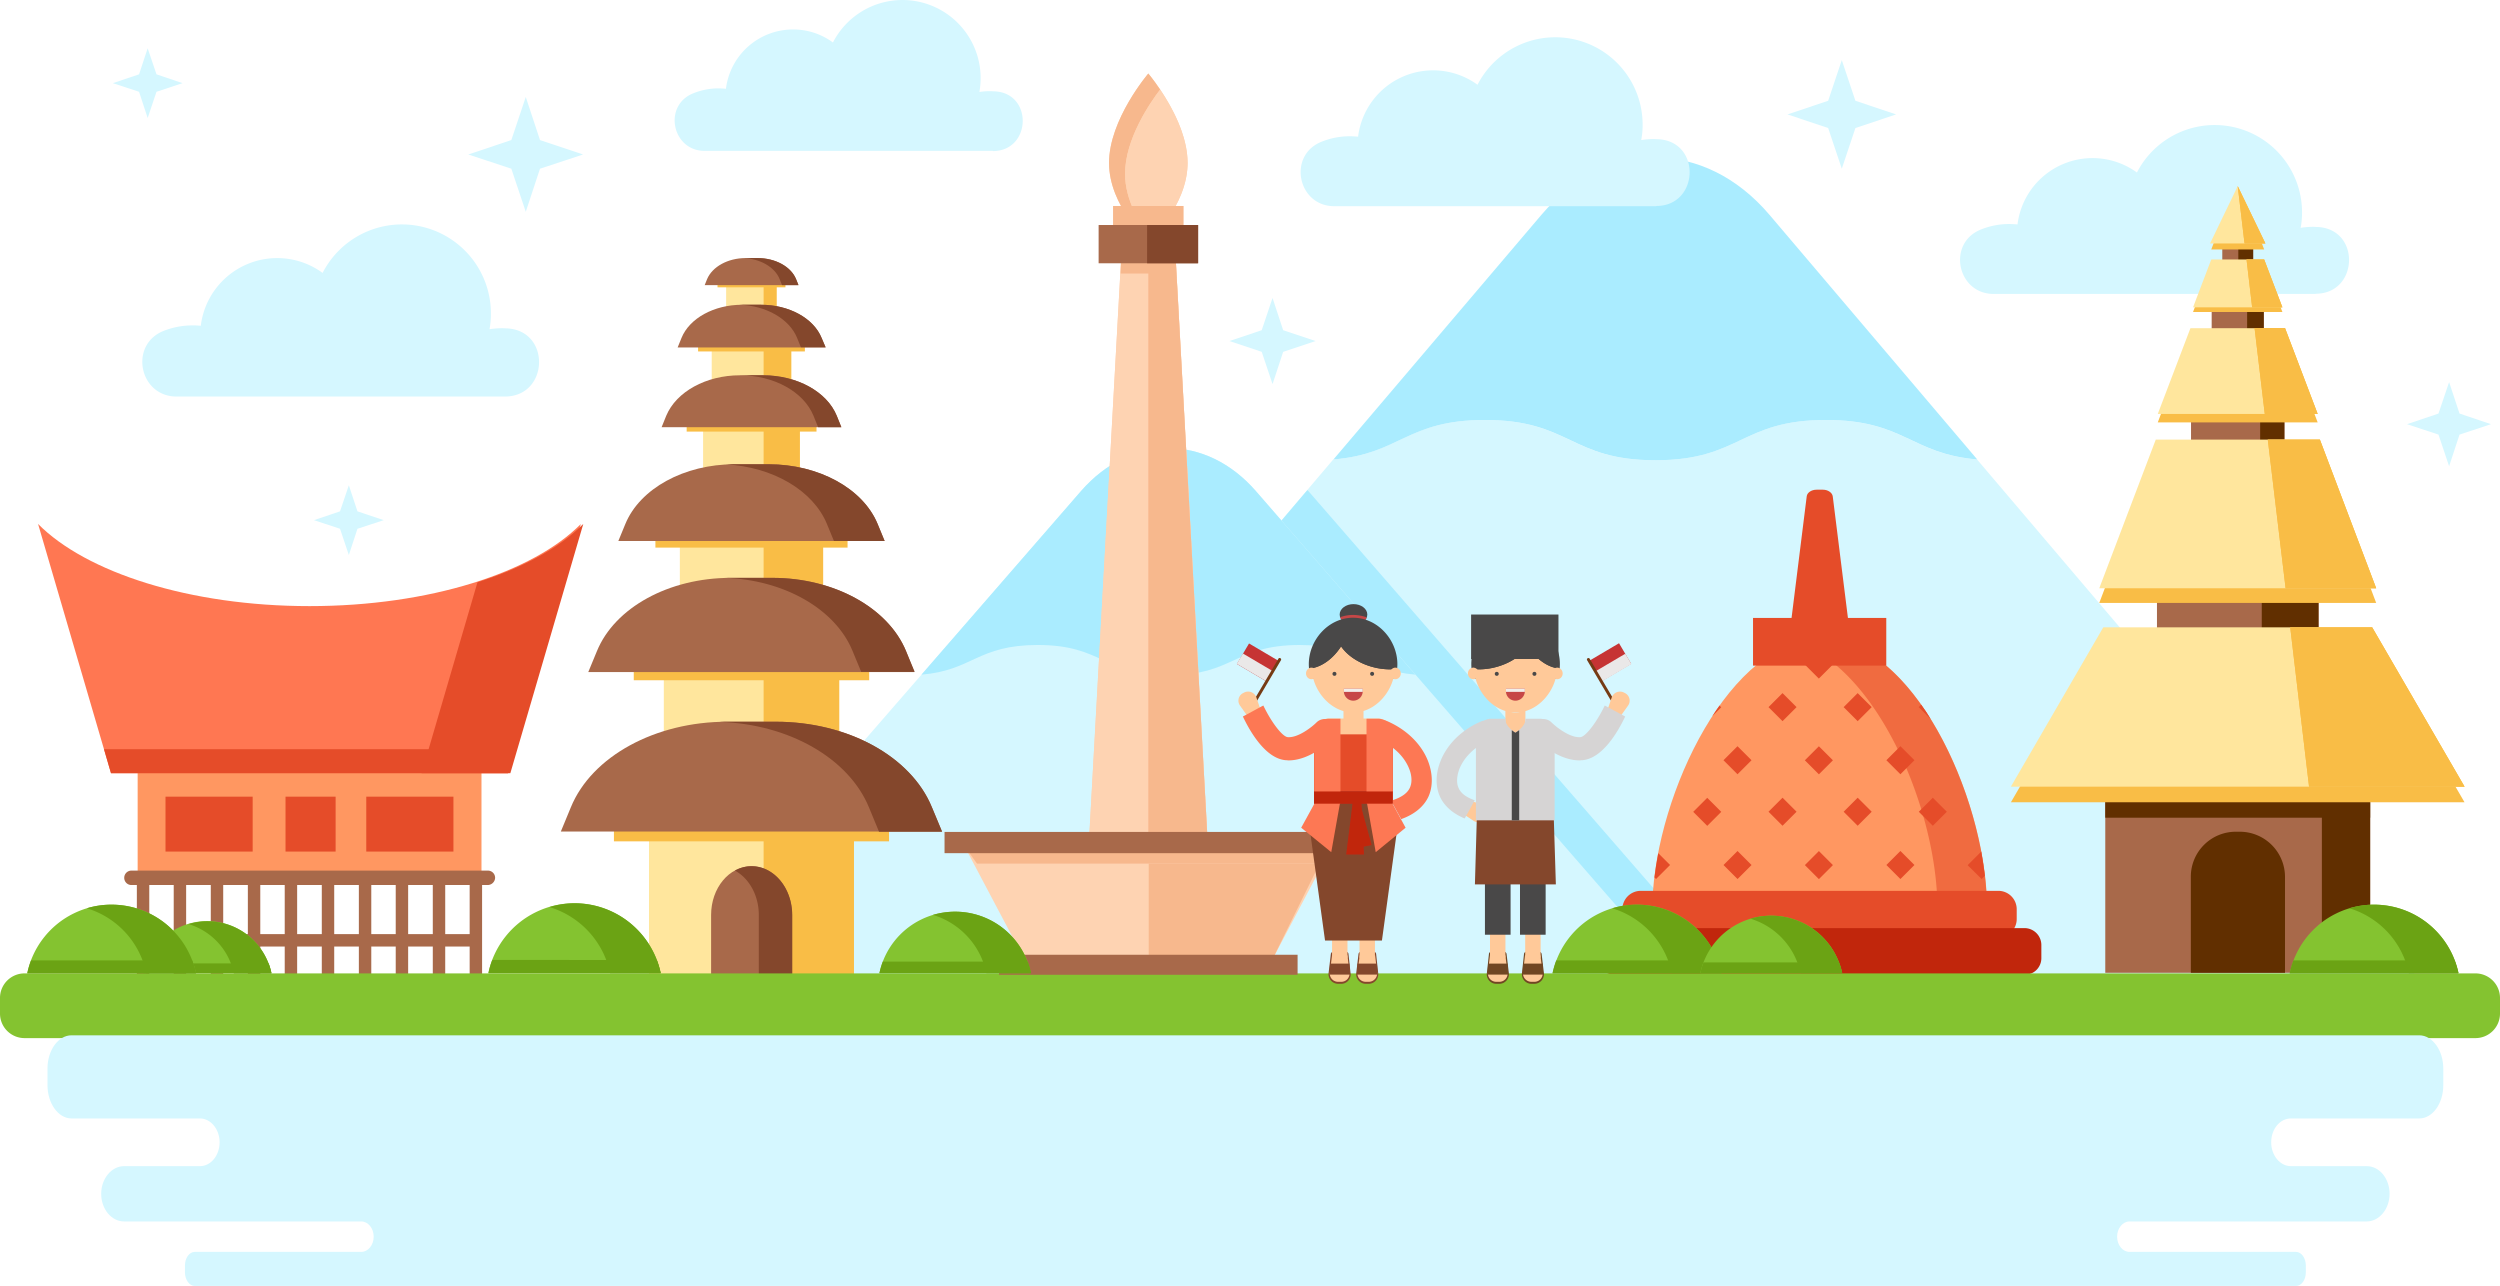 <svg xmlns="http://www.w3.org/2000/svg" width="1297.317" height="667.322" viewBox="0 0 1297.317 667.322"><defs><style>.a{fill:#d5f7ff;}.b{fill:#aaecff;}.c{fill:#ff9761;}.d,.h{fill:#e54c29;}.e{fill:#ff7752;}.f{fill:#a8694a;}.g{fill:#601212;}.h{opacity:0.58;}.i{fill:#c1260c;}.j{fill:#ffe69d;}.k{fill:#f9bd46;}.l{fill:#84472c;}.m{fill:#84c330;}.n,.p{fill:#fed3b2;}.o{fill:#f7b88d;}.p{opacity:0.5;}.q{fill:#6ba314;}.r{fill:#612f00;}.s{fill:#c63434;}.t{fill:#eae8e8;}.u{fill:#753b14;}.v{fill:#ffc999;}.w{fill:#494848;}.x{fill:#c64747;}.y{fill:#f2eeeb;}.z{fill:#a83226;}.aa{fill:#fd7854;}.ab{fill:#704623;}.ac{fill:#d6d4d4;}</style></defs><g transform="translate(376.8 1455.204)"><g transform="translate(-376.8 -1455.204)"><g transform="translate(0 0)"><g transform="translate(0 0)"><path class="a" d="M1238.958,419.048c22.251,0,23.5-33.273,1.248-34.624-.832,0-1.767-.1-2.6-.1a43.718,43.718,0,0,0-6.446.52,40.982,40.982,0,0,0,.728-8.006,45.338,45.338,0,0,0-85.677-20.691,39.218,39.218,0,0,0-61.97,26.93c-1.456-.1-2.911-.208-4.367-.208a38.937,38.937,0,0,0-14.765,2.911c-17.572,7.174-12.165,33.376,6.758,33.376h167.091Z" transform="translate(-37.299 -266.619)"/><g transform="translate(462.904 81.752)"><path class="a" d="M1313.494,768.691,1084.434,499.183c-34.52-2.911-37.848-20.483-78.5-20.483-44.19,0-44.19,20.9-88.484,20.9-44.19,0-44.19-20.9-88.484-20.9-40.655,0-43.982,17.676-78.607,20.483L521.4,768.691Z" transform="translate(-521.4 -342.517)"/><path class="b" d="M908.791,504.808c-44.19,0-44.19-20.9-88.484-20.9-40.655,0-43.982,17.676-78.606,20.483L849.628,377.436c33.688-39.615,84.637-39.615,118.325,0l107.824,126.955c-34.52-2.911-37.848-20.483-78.5-20.483C952.981,483.909,952.981,504.808,908.791,504.808Z" transform="translate(-512.639 -347.725)"/></g><g transform="translate(19.756 271.899)"><rect class="c" width="178.424" height="81.102" transform="translate(51.676 102.937)"/><g transform="translate(66.129 141.512)"><rect class="d" width="45.23" height="28.49"/><rect class="d" width="45.23" height="28.49" transform="translate(104.185)"/><rect class="d" width="25.994" height="28.49" transform="translate(62.282)"/></g><path class="e" d="M236.088,573.23c-62.282,0-115.934-17.468-140.888-42.63l37.848,129.347H339.025L376.873,530.6C352.022,555.762,298.37,573.23,236.088,573.23Z" transform="translate(-95.2 -530.6)"/><path class="d" d="M128.1,643l3.639,12.477H337.821L341.46,643Z" transform="translate(-93.892 -526.13)"/><g transform="translate(199.011)"><path class="d" d="M315.609,560.857,286.6,659.947h46.062L370.509,530.6C358.344,542.869,339.212,553.371,315.609,560.857Z" transform="translate(-286.6 -530.6)"/></g><path class="f" d="M326.814,711.086H141.943a3.728,3.728,0,0,1-3.743-3.743h0a3.728,3.728,0,0,1,3.743-3.743H326.918a3.728,3.728,0,0,1,3.743,3.743h0A3.888,3.888,0,0,1,326.814,711.086Z" transform="translate(-93.49 -523.72)"/><g transform="translate(51.26 180.815)"><rect class="f" width="6.447" height="53.132"/><g transform="translate(19.132)"><rect class="f" width="6.447" height="53.132"/></g><g transform="translate(38.367)"><rect class="f" width="6.447" height="53.132"/></g><g transform="translate(57.603)"><rect class="f" width="6.447" height="53.132"/></g><g transform="translate(76.735)"><rect class="f" width="6.447" height="53.132"/></g><g transform="translate(95.97)"><rect class="f" width="6.447" height="53.132"/></g><g transform="translate(115.206)"><rect class="f" width="6.447" height="53.132"/></g><g transform="translate(134.338)"><rect class="f" width="6.447" height="53.132"/></g><g transform="translate(153.574)"><rect class="f" width="6.447" height="53.132"/></g><g transform="translate(172.705)"><rect class="f" width="6.447" height="53.132"/></g></g><g transform="translate(54.692 212.84)"><rect class="f" width="172.809" height="6.447"/></g></g><path class="b" d="M736.944,513.7,521.4,767.3H957.374L737.464,514.22C737.256,514.116,737.152,513.908,736.944,513.7Z" transform="translate(-58.496 -259.373)"/><path class="g" d="M660.9,707.6c.1,1.144.208,2.391.312,3.535C661.108,709.887,661,708.744,660.9,707.6Z" transform="translate(-52.948 -251.662)"/><path class="g" d="M660.1,700.1c.1.832.208,1.768.312,2.6C660.308,701.764,660.2,700.932,660.1,700.1Z" transform="translate(-52.98 -251.961)"/><path class="g" d="M660.4,702.6c.208,1.768.416,3.431.52,5.2C660.816,706.031,660.608,704.368,660.4,702.6Z" transform="translate(-52.968 -251.861)"/><path class="g" d="M661.2,711c.208,2.287.312,4.575.416,6.863C661.512,715.575,661.408,713.287,661.2,711Z" transform="translate(-52.936 -251.527)"/><path class="g" d="M661.212,711.135c-.1-1.144-.208-2.391-.312-3.535C661,708.744,661.108,709.887,661.212,711.135Z" transform="translate(-52.948 -251.662)"/><path class="g" d="M660.412,702.7c-.1-.832-.208-1.768-.312-2.6C660.2,700.932,660.308,701.764,660.412,702.7Z" transform="translate(-52.98 -251.961)"/><path class="g" d="M661.612,717.835c-.1-1.976-.208-4.055-.312-6.135h0C661.4,713.78,661.508,715.755,661.612,717.835Z" transform="translate(-52.933 -251.499)"/><path class="g" d="M660.92,707.8c-.208-1.664-.312-3.431-.52-5.2C660.608,704.368,660.816,706.031,660.92,707.8Z" transform="translate(-52.968 -251.861)"/><path class="g" d="M661.3,711.728h0a1.77,1.77,0,0,0-.1-.728A2.031,2.031,0,0,0,661.3,711.728Z" transform="translate(-52.936 -251.527)"/><path class="a" d="M934.9,768.132,714.882,515.053c-25.89-29.737-64.881-29.737-90.772,0L404.2,768.132Z" transform="translate(-63.157 -260.206)"/><path class="b" d="M664.3,610.608c-33.9,0-33.9-15.7-67.9-15.7-31.193,0-33.792,13.205-60.306,15.389l82.765-95.243c25.89-29.737,64.882-29.737,90.772,0L792.4,610.3c-26.514-2.184-29.01-15.389-60.2-15.389C698.3,595.011,698.3,610.608,664.3,610.608Z" transform="translate(-57.911 -260.206)"/><g transform="translate(829.11 254.119)"><path class="d" d="M991.862,517.035c-.208-1.976-2.5-3.535-5.095-3.535H983.44c-2.7,0-4.887,1.56-5.095,3.431L966.7,610.3h36.808Z" transform="translate(-869.898 -513.5)"/><path class="c" d="M988.76,587.8c-47-.312-85.781,79.542-87.86,136.209l173.641,1.352C1073.293,668.59,1035.654,588.112,988.76,587.8Z" transform="translate(-872.514 -510.545)"/><path class="h" d="M1045.9,725.153l25.682.208c-1.144-56.771-38.783-137.249-85.781-137.561a44.2,44.2,0,0,0-13.205,1.976C1013.567,602.565,1044.76,673.581,1045.9,725.153Z" transform="translate(-869.663 -510.545)"/><path class="d" d="M1080.96,737.823H895.466a9.541,9.541,0,0,1-9.566-9.566v-4.991a9.541,9.541,0,0,1,9.566-9.566H1080.96a9.541,9.541,0,0,1,9.566,9.566v4.991A9.475,9.475,0,0,1,1080.96,737.823Z" transform="translate(-873.111 -505.539)"/><path class="i" d="M1095.174,756.527H882.334a8.787,8.787,0,0,1-8.734-8.734v-6.758a8.787,8.787,0,0,1,8.734-8.734H1095.07a8.787,8.787,0,0,1,8.734,8.734v6.758A8.632,8.632,0,0,1,1095.174,756.527Z" transform="translate(-873.6 -504.799)"/><g transform="translate(29.425 83.453)"><g transform="translate(20.116 76.376)"><rect class="d" width="10.294" height="10.294" transform="translate(0 7.344) rotate(-45)"/><rect class="d" width="10.294" height="10.294" transform="translate(39.068 7.279) rotate(-45)"/><rect class="d" width="10.294" height="10.294" transform="translate(78.062 7.287) rotate(-45)"/><rect class="d" width="10.294" height="10.294" transform="translate(117.057 7.295) rotate(-45)"/></g><g transform="translate(29.945 22.1)"><rect class="d" width="10.294" height="10.294" transform="translate(29.239 7.279) rotate(-45)"/><rect class="d" width="10.294" height="10.294" transform="translate(68.233 7.287) rotate(-45)"/><path class="d" d="M934.547,621.2c-1.352,1.872-2.6,3.743-3.847,5.615l4.679-4.679Z" transform="translate(-930.7 -614.77)"/><path class="d" d="M1040.039,628.286q-2.34-3.9-4.991-7.486l-1.248,1.248Z" transform="translate(-926.6 -614.786)"/></g><g transform="translate(0 104.022)"><rect class="d" width="10.294" height="10.294" transform="translate(35.831 7.292) rotate(-45)"/><rect class="d" width="10.294" height="10.294" transform="translate(78.058 7.322) rotate(-45)"/><rect class="d" width="10.294" height="10.294" transform="translate(120.358 7.279) rotate(-45)"/><path class="d" d="M910.01,701.035l-6.135-6.135c-.832,4.263-1.456,8.422-1.976,12.581l.832.832Z" transform="translate(-901.9 -693.762)"/><path class="d" d="M1065.478,708.345l1.664-1.664c-.52-4.159-1.144-8.318-1.872-12.581l-7.071,7.07Z" transform="translate(-895.685 -693.793)"/></g><g transform="translate(35.822 49.647)"><rect class="d" width="10.294" height="10.294" transform="translate(0 7.292) rotate(-45)"/><rect class="d" width="10.294" height="10.294" transform="translate(42.227 7.322) rotate(-45)"/><rect class="d" width="10.294" height="10.294" transform="translate(84.527 7.279) rotate(-45)"/></g><rect class="d" width="10.294" height="10.294" transform="translate(78.025 7.279) rotate(-45)"/></g><rect class="d" width="69.144" height="24.746" transform="translate(80.582 66.545)"/></g><g transform="translate(291.031 133.922)"><rect class="j" width="106.368" height="94.619" transform="translate(45.75 277.306)"/><rect class="j" width="91.084" height="80.998" transform="translate(53.444 197.452)"/><rect class="j" width="74.343" height="66.129" transform="translate(61.762 132.57)"/><rect class="j" width="50.221" height="44.606" transform="translate(73.823 78.19)"/><rect class="j" width="41.279" height="36.704" transform="translate(78.294 38.575)"/><rect class="j" width="26.202" height="23.291" transform="translate(85.781 9.046)"/><rect class="k" width="6.758" height="23.291" transform="translate(105.224 9.046)"/><rect class="k" width="14.349" height="36.704" transform="translate(105.224 38.575)"/><rect class="k" width="18.82" height="44.606" transform="translate(105.224 78.19)"/><rect class="k" width="30.881" height="66.129" transform="translate(105.224 132.57)"/><rect class="k" width="39.199" height="80.998" transform="translate(105.224 197.452)"/><rect class="k" width="46.893" height="94.619" transform="translate(105.224 277.306)"/><rect class="k" width="35.248" height="8.526" transform="translate(81.31 6.655)"/><path class="f" d="M475.313,408.818c-2.7-6.55-10.813-10.918-19.963-10.918h-6.239c-9.15,0-17.26,4.471-19.964,10.918l-1.248,3.119h48.661Z" transform="translate(-353.245 -397.9)"/><rect class="k" width="55.42" height="13.517" transform="translate(71.224 34.936)"/><path class="f" d="M489.055,438.46c-4.159-10.294-16.948-17.26-31.4-17.26h-9.878c-14.453,0-27.242,6.966-31.4,17.26l-1.976,4.887h76.839Z" transform="translate(-353.782 -396.973)"/><rect class="k" width="67.377" height="16.324" transform="translate(65.297 73.719)"/><path class="f" d="M497.276,477.4c-5.095-12.477-20.587-21-38.263-21H447.055c-17.572,0-33.065,8.526-38.263,21L406.4,483.33h93.267Z" transform="translate(-354.1 -395.574)"/><rect class="k" width="99.714" height="24.227" transform="translate(49.077 126.02)"/><path class="f" d="M519.346,531.785c-7.59-18.4-30.569-30.985-56.563-30.985H445c-25.994,0-48.973,12.581-56.563,30.985l-3.639,8.838H522.985Z" transform="translate(-354.959 -393.808)"/><rect class="k" width="122.173" height="29.737" transform="translate(37.847 189.342)"/><path class="f" d="M534.707,595.555c-9.254-22.563-37.432-38.055-69.352-38.055H443.623c-31.921,0-60.1,15.389-69.352,38.055L369.8,606.369H538.97Z" transform="translate(-355.555 -391.553)"/><rect class="k" width="142.76" height="34.728" transform="translate(27.554 267.948)"/><path class="f" d="M548.665,673.7c-10.814-26.41-43.67-44.4-81-44.4H442.3c-37.224,0-70.184,17.988-81,44.4l-5.2,12.581H553.864Z" transform="translate(-356.1 -388.698)"/><path class="l" d="M474.546,408.818c-2.7-6.55-10.814-10.918-19.963-10.918H447.2c8.734.312,16.324,4.679,18.82,10.918l1.248,3.119h8.526Z" transform="translate(-352.477 -397.9)"/><path class="l" d="M487.935,438.46c-4.159-10.294-16.948-17.26-31.4-17.26H445.2c13.829.416,25.89,7.278,29.945,17.156l1.976,4.887H489.91Z" transform="translate(-352.557 -396.973)"/><path class="l" d="M495.721,477.4c-5.095-12.477-20.587-21-38.263-21H445.5c17.572,0,33.065,8.526,38.159,21l2.391,5.927h12.061Z" transform="translate(-352.545 -395.574)"/><path class="l" d="M517.206,531.785c-7.59-18.4-30.569-30.985-56.563-30.985h-17.78c-1.456,0-2.911,0-4.263.1,24.227,1.248,45.126,13.517,52.3,30.881l3.639,8.838h26.306Z" transform="translate(-352.819 -393.808)"/><path class="l" d="M532,595.555c-9.254-22.563-37.432-38.055-69.352-38.055H437.9c30.673.936,57.4,16.116,66.337,37.952l4.471,10.813H536.47Z" transform="translate(-352.847 -391.553)"/><path class="l" d="M545.507,673.7c-10.814-26.41-43.67-44.4-81-44.4h-25.37c-1.248,0-2.391,0-3.639.1,35.768,1.144,66.857,18.82,77.359,44.4l5.2,12.581H550.81Z" transform="translate(-352.943 -388.698)"/><path class="f" d="M452.1,701.4c-11.645,0-21,11.333-21,25.266v31.193h42.007V726.667C473.107,712.629,463.645,701.4,452.1,701.4Z" transform="translate(-353.118 -385.831)"/><path class="l" d="M451.63,701.4a17.536,17.536,0,0,0-8.63,2.287c7.278,3.951,12.373,12.789,12.373,22.979v31.193h17.364V726.667C472.633,712.629,463.172,701.4,451.63,701.4Z" transform="translate(-352.644 -385.831)"/></g><path class="m" d="M1360.728,754.9H88.885A12.736,12.736,0,0,0,76.2,767.585V775.8a12.736,12.736,0,0,0,12.685,12.685H1360.832a12.736,12.736,0,0,0,12.685-12.685v-8.214A12.758,12.758,0,0,0,1360.728,754.9Z" transform="translate(-76.2 -249.781)"/><g transform="translate(490.146 38.159)"><g transform="translate(85.365)"><path class="n" d="M670.459,352.174c0,22.563-20.379,40.759-20.379,40.759s-20.379-18.3-20.379-40.759S650.079,305.8,650.079,305.8,670.459,329.611,670.459,352.174Z" transform="translate(-629.7 -305.8)"/><path class="o" d="M656.214,314.118c-3.431-5.095-6.135-8.318-6.135-8.318S629.7,329.611,629.7,352.174s20.379,40.759,20.379,40.759.624-.52,1.664-1.56c-5.927-7.382-13.725-19.652-13.725-33.584C638.018,339.8,651.015,320.877,656.214,314.118Z" transform="translate(-629.7 -305.8)"/><path class="n" d="M670.141,351.855c0-14.349-8.214-29.113-14.245-38.055-5.2,6.758-18.2,25.682-18.2,43.67,0,13.933,7.8,26.2,13.725,33.584C656.208,386.168,670.141,370.467,670.141,351.855Z" transform="translate(-629.382 -305.482)"/></g><g transform="translate(74.447 92.955)"><path class="n" d="M636.564,395.2h27.969l17.26,314.737H619.2Z" transform="translate(-619.2 -395.2)"/><path class="p" d="M650.34,395.2h13L680.6,709.937H649.3V395.2Z" transform="translate(-618.003 -395.2)"/></g><g transform="translate(74.447 92.955)"><path class="n" d="M636.564,395.2h27.969l17.26,314.737H619.2Z" transform="translate(-619.2 -395.2)"/><path class="o" d="M650.34,395.2h13L680.6,709.937H649.3V395.2Z" transform="translate(-618.003 -395.2)"/></g><path class="n" d="M675.547,690.3h0l-6.447,8.838h0Z" transform="translate(-542.769 -290.51)"/><g transform="translate(10.398 401.038)"><path class="n" d="M639.014,691.5H557.6L589,750.871H717l31.3-59.371Z" transform="translate(-557.6 -691.5)"/><path class="o" d="M639.014,691.5H557.6l6.447,8.942h177.8l6.446-8.942Z" transform="translate(-557.6 -691.5)"/><path class="o" d="M649.5,700.1v50.429h63.842l24.85-50.429Z" transform="translate(-553.945 -691.158)"/></g><rect class="f" width="211.593" height="11.022" transform="translate(0 393.552)"/><rect class="f" width="154.925" height="10.398" transform="translate(28.282 457.289)"/><path class="n" d="M663.024,698.1h0Z" transform="translate(-543.035 -290.199)"/><path class="n" d="M649.516,406.014h0L649.1,395.2Z" transform="translate(-543.564 -302.245)"/><path class="o" d="M663.886,395.2h-27.97l-.416,10.814h28.7Z" transform="translate(-544.105 -302.245)"/><rect class="o" width="36.6" height="18.508" transform="translate(87.444 68.729)"/><rect class="f" width="51.468" height="19.86" transform="translate(79.958 78.606)"/><rect class="l" width="26.514" height="19.86" transform="translate(105.12 78.606)"/></g><path class="a" d="M335.4,470.416c22.771,0,24.019-34,1.248-35.352-.936,0-1.768-.1-2.7-.1a45.148,45.148,0,0,0-6.551.52,43.106,43.106,0,0,0,.728-8.214,46.205,46.205,0,0,0-87.34-21,39.94,39.94,0,0,0-63.218,27.45,30.713,30.713,0,0,0-4.367-.208,40.543,40.543,0,0,0-15.077,2.911c-17.884,7.278-12.477,34,6.862,34Z" transform="translate(-73.376 -264.646)"/><path class="a" d="M578.015,347.5c19.964,0,21-29.841,1.144-30.985-.728,0-1.56-.1-2.391-.1a34.448,34.448,0,0,0-5.719.416,40.559,40.559,0,0,0-76.007-25.682,34.713,34.713,0,0,0-20.691-6.758,35.077,35.077,0,0,0-34.832,30.777c-1.248-.1-2.6-.208-3.847-.208a34.765,34.765,0,0,0-13.205,2.6c-15.7,6.343-10.917,29.841,6.031,29.841H578.015Z" transform="translate(-62.81 -269.1)"/><path class="a" d="M909.857,375.248c22.251,0,23.5-33.273,1.248-34.624-.832,0-1.768-.1-2.6-.1a43.724,43.724,0,0,0-6.447.52,40.964,40.964,0,0,0,.728-8.006,45.338,45.338,0,0,0-85.677-20.691,39.218,39.218,0,0,0-61.97,26.93c-1.456-.1-2.911-.208-4.367-.208a38.937,38.937,0,0,0-14.765,2.911c-17.572,7.174-12.165,33.377,6.758,33.377h167.09Z" transform="translate(-50.386 -268.36)"/><path class="a" d="M1330.672,785.8H112.377c-6.862,0-12.477,7.694-12.477,17.26v8.63c0,9.462,5.615,17.26,12.477,17.26h66.649c5.615,0,10.19,5.615,10.19,12.373h0c0,6.862-4.575,12.373-10.19,12.373H139.619c-6.447,0-11.853,6.446-11.853,14.349h0c0,7.9,5.3,14.349,11.853,14.349H262.727c3.535,0,6.447,3.535,6.447,7.9s-2.911,7.9-6.447,7.9h-86.4c-2.807,0-5.095,3.119-5.095,7.07V908.8c0,3.847,2.287,7.07,5.095,7.07h1090.4c2.807,0,5.095-3.119,5.095-7.07v-3.535c0-3.847-2.287-7.07-5.095-7.07h-86.4c-3.535,0-6.446-3.535-6.446-7.9s2.911-7.9,6.446-7.9H1303.43c6.446,0,11.853-6.447,11.853-14.349h0c0-7.9-5.3-14.349-11.853-14.349h-39.407c-5.615,0-10.19-5.615-10.19-12.373h0c0-6.863,4.575-12.373,10.19-12.373h66.649c6.863,0,12.477-7.694,12.477-17.26v-8.63C1343.149,793.6,1337.534,785.8,1330.672,785.8Z" transform="translate(-75.258 -248.552)"/><g transform="translate(253.391 468.727)"><path class="m" d="M409.32,756.188a45.687,45.687,0,0,0-89.42,0Z" transform="translate(-319.9 -719.9)"/><path class="q" d="M321.976,748.2A37.26,37.26,0,0,0,320,755.063h89.316a47.625,47.625,0,0,0-1.976-6.862Z" transform="translate(-319.896 -718.775)"/><path class="q" d="M363.5,719.9a45.392,45.392,0,0,0-13.1,1.976,45.58,45.58,0,0,1,31.5,34.312h26.306A45.812,45.812,0,0,0,363.5,719.9Z" transform="translate(-318.687 -719.9)"/></g><g transform="translate(74.239 477.981)"><path class="m" d="M214.145,755.834a33.992,33.992,0,0,0-66.545,0Z" transform="translate(-147.6 -728.8)"/><path class="q" d="M149.156,749.9a28.552,28.552,0,0,0-1.456,5.095h66.545a41,41,0,0,0-1.456-5.095Z" transform="translate(-147.596 -727.961)"/><path class="q" d="M180.074,728.9a33.677,33.677,0,0,0-9.774,1.456,33.991,33.991,0,0,1,23.5,25.578h19.548A34,34,0,0,0,180.074,728.9Z" transform="translate(-146.697 -728.796)"/></g><g transform="translate(456.354 473.094)"><path class="m" d="M593.706,756.021a40.157,40.157,0,0,0-78.606,0Z" transform="translate(-515.1 -724.1)"/><path class="q" d="M516.868,749a40.129,40.129,0,0,0-1.768,6.031h78.71A40.127,40.127,0,0,0,592.043,749Z" transform="translate(-515.1 -723.11)"/><path class="q" d="M553.341,724.1a41.831,41.831,0,0,0-11.541,1.664,40.275,40.275,0,0,1,27.762,30.257h23.083A40.16,40.16,0,0,0,553.341,724.1Z" transform="translate(-514.038 -724.1)"/></g><g transform="translate(805.611 469.455)"><path class="m" d="M938.648,756.16a44.723,44.723,0,0,0-87.548,0Z" transform="translate(-850.996 -720.6)"/><path class="q" d="M852.976,748.4A46.273,46.273,0,0,0,851,755.159h87.652a50.364,50.364,0,0,0-1.975-6.758Z" transform="translate(-851 -719.495)"/><path class="q" d="M893.693,720.6a43.943,43.943,0,0,0-12.893,1.872,44.955,44.955,0,0,1,30.985,33.689h25.786A45.019,45.019,0,0,0,893.693,720.6Z" transform="translate(-849.815 -720.6)"/></g><g transform="translate(882.346 475.173)"><path class="m" d="M998.416,755.941a37.621,37.621,0,0,0-73.616,0Z" transform="translate(-924.8 -726.1)"/><path class="q" d="M926.464,749.4a34.845,34.845,0,0,0-1.664,5.615h73.615a31.976,31.976,0,0,0-1.664-5.615Z" transform="translate(-924.8 -725.173)"/><path class="q" d="M960.614,726.1a37.254,37.254,0,0,0-10.813,1.56,37.637,37.637,0,0,1,25.994,28.282h21.627A37.679,37.679,0,0,0,960.614,726.1Z" transform="translate(-923.806 -726.1)"/></g><g transform="translate(14.141 469.455)"><path class="m" d="M177.348,756.16a44.723,44.723,0,0,0-87.548,0Z" transform="translate(-89.8 -720.6)"/><path class="q" d="M91.776,748.4a46.252,46.252,0,0,0-1.976,6.758h87.548a50.36,50.36,0,0,0-1.976-6.758Z" transform="translate(-89.8 -719.495)"/><path class="q" d="M132.393,720.6a43.942,43.942,0,0,0-12.893,1.872,44.651,44.651,0,0,1,30.881,33.689h25.786A44.817,44.817,0,0,0,132.393,720.6Z" transform="translate(-88.619 -720.6)"/></g><g transform="translate(1043.51 96.594)"><rect class="f" width="16.012" height="34.104" transform="translate(109.695 24.746)"/><rect class="r" width="7.694" height="34.104" transform="translate(118.014 24.746)"/><path class="k" d="M1201.635,379.5h-16.22l-5.615,14.661h27.45Z" transform="translate(-1075.823 -361.304)"/><path class="j" d="M1179.2,391.737h28.7L1193.549,362Z" transform="translate(-1075.847 -362)"/><rect class="f" width="27.034" height="57.707" transform="translate(104.185 51.676)"/><rect class="r" width="8.63" height="57.707" transform="translate(122.588 51.676)"/><path class="k" d="M1207.612,401h-27.45l-9.462,24.746h46.374Z" transform="translate(-1076.185 -360.449)"/><path class="j" d="M1207.612,398.6h-27.45l-9.462,24.85h46.374Z" transform="translate(-1076.185 -360.545)"/><rect class="f" width="48.453" height="103.353" transform="translate(93.475 98.05)"/><rect class="r" width="12.581" height="103.353" transform="translate(129.347 98.05)"/><path class="k" d="M1219.125,437.1h-49.077L1153.1,481.6h82.973Z" transform="translate(-1076.885 -359.014)"/><path class="j" d="M1219.125,432.9h-49.077L1153.1,477.4h82.973Z" transform="translate(-1076.885 -359.181)"/><rect class="f" width="83.909" height="179.152" transform="translate(75.799 173.745)"/><rect class="r" width="29.425" height="179.152" transform="translate(130.179 173.745)"/><path class="k" d="M1238.378,495.8h-85.157L1123.9,572.951h143.7Z" transform="translate(-1078.046 -356.679)"/><path class="j" d="M1238.378,488.5h-85.157L1123.9,565.651h143.7Z" transform="translate(-1078.046 -356.97)"/><rect class="f" width="137.457" height="133.922" transform="translate(48.973 274.29)"/><rect class="r" width="25.058" height="133.922" transform="translate(161.372 274.29)"/><rect class="r" width="137.457" height="53.444" transform="translate(48.973 274.29)"/><path class="k" d="M1267.27,590H1127.733L1079.8,672.661h235.4Z" transform="translate(-1079.8 -352.933)"/><path class="j" d="M1267.27,582.2H1127.733L1079.8,664.862h235.4Z" transform="translate(-1079.8 -353.243)"/><path class="k" d="M1196.535,391.737h10.814L1193,362Z" transform="translate(-1075.298 -362)"/><path class="k" d="M1216.012,423.45h-15.7L1197.4,398.6h9.15Z" transform="translate(-1075.124 -360.545)"/><path class="k" d="M1234.153,477.406H1206.7l-5.3-44.606h15.8Z" transform="translate(-1074.964 -359.185)"/><path class="k" d="M1264.252,565.651h-47L1208,488.5h27.034Z" transform="translate(-1074.702 -356.97)"/><path class="k" d="M1309.66,664.862h-80.686L1219.2,582.2h42.526Z" transform="translate(-1074.257 -353.243)"/><path class="r" d="M1194.971,684.2h-1.976a23.32,23.32,0,0,0-23.395,23.187V757.4h48.869V707.387A23.477,23.477,0,0,0,1194.971,684.2Z" transform="translate(-1076.229 -349.187)"/><path class="k" d="M1207.349,391.737h-10.814L1193,362Z" transform="translate(-1075.298 -362)"/><path class="k" d="M1216.012,423.45h-15.7L1197.4,398.6h9.15Z" transform="translate(-1075.124 -360.545)"/><path class="k" d="M1234.153,477.406H1206.7l-5.3-44.606h15.8Z" transform="translate(-1074.964 -359.185)"/><path class="k" d="M1264.252,565.651h-47L1208,488.5h27.034Z" transform="translate(-1074.702 -356.97)"/><path class="k" d="M1309.66,664.862h-80.686L1219.2,582.2h42.526Z" transform="translate(-1074.257 -353.243)"/></g><g transform="translate(1188.141 469.455)"><path class="m" d="M1306.548,756.16a44.723,44.723,0,0,0-87.548,0Z" transform="translate(-1218.896 -720.6)"/><path class="q" d="M1220.876,748.4a46.273,46.273,0,0,0-1.976,6.758h87.548a50.311,50.311,0,0,0-1.976-6.758Z" transform="translate(-1218.9 -719.495)"/><path class="q" d="M1261.593,720.6a43.943,43.943,0,0,0-12.893,1.872,44.651,44.651,0,0,1,30.881,33.689h25.786A44.818,44.818,0,0,0,1261.593,720.6Z" transform="translate(-1217.715 -720.6)"/></g><g transform="translate(641.819 313.49)"><g transform="translate(0)"><g transform="translate(0 20.412)"><g transform="translate(0 0)"><rect class="s" width="17.988" height="12.373" transform="matrix(-0.861, -0.508, 0.508, -0.861, 15.537, 19.797)"/><rect class="t" width="6.239" height="17.988" transform="matrix(0.508, -0.861, 0.861, 0.508, 0, 10.601)"/></g><path class="u" d="M701.013,622.766h0a.742.742,0,0,0,1.04-.312l14.037-23.811a.742.742,0,0,0-.312-1.04h0a.742.742,0,0,0-1.04.312L700.7,621.727A.941.941,0,0,0,701.013,622.766Z" transform="translate(-693.187 -589.942)"/></g><path class="v" d="M697.317,614.717l-.624.312h0a4.412,4.412,0,0,0-1.56,6.551l4.367,6.135,2.911-1.56.624-.312,2.911-1.56-2.391-7.07a4.514,4.514,0,0,0-6.239-2.5Z" transform="translate(-693.441 -568.863)"/><g transform="translate(47.601 169.69)"><path class="l" d="M745.956,760.736h-1.872a5.01,5.01,0,0,1-4.783-5.823l1.144-9.67a1.329,1.329,0,0,1,1.248-1.144h6.654a1.248,1.248,0,0,1,1.248,1.144l1.04,9.67A4.884,4.884,0,0,1,745.956,760.736Z" transform="translate(-739.253 -733.391)"/><rect class="v" width="8.006" height="13.829" transform="translate(1.817)"/><path class="v" d="M745.828,759.625h-1.664a4.288,4.288,0,0,1-4.263-4.783l1.144-8.942h8.006l1.04,9.046A4.254,4.254,0,0,1,745.828,759.625Z" transform="translate(-739.229 -733.319)"/><path class="l" d="M750.41,755.719H739.7l.312-5.719H750.1Z" transform="translate(-739.235 -733.156)"/><g transform="translate(14.349)"><path class="l" d="M759.756,760.736h-1.872a5.01,5.01,0,0,1-4.783-5.823l1.144-9.67a1.329,1.329,0,0,1,1.248-1.144h6.655a1.248,1.248,0,0,1,1.248,1.144l1.04,9.67A5,5,0,0,1,759.756,760.736Z" transform="translate(-753.053 -733.391)"/><rect class="v" width="8.006" height="13.829" transform="translate(1.713)"/><path class="v" d="M759.628,759.625h-1.664a4.288,4.288,0,0,1-4.263-4.783l1.144-8.942h8.006l1.04,9.046A4.377,4.377,0,0,1,759.628,759.625Z" transform="translate(-753.029 -733.319)"/><path class="l" d="M764.11,755.719H753.4l.312-5.719H763.8Z" transform="translate(-753.039 -733.156)"/></g></g><g transform="translate(35.901)"><ellipse class="w" cx="7.174" cy="5.407" rx="7.174" ry="5.407" transform="translate(17.468)"/><path class="x" d="M751.962,581.2c3.327,0,6.031-1.664,6.862-3.951A22.309,22.309,0,0,0,751.858,576a20.485,20.485,0,0,0-6.758,1.144C745.828,579.535,748.635,581.2,751.962,581.2Z" transform="translate(-727.32 -570.385)"/><g transform="translate(0 7.07)"><path class="w" d="M774.214,608.9a25.443,25.443,0,0,0,1.144-7.382c0-12.685-10.294-24.123-22.979-24.123S729.4,588.837,729.4,601.523a25.442,25.442,0,0,0,1.144,7.382Z" transform="translate(-727.944 -577.4)"/><g transform="translate(2.911 3.743)"><path class="v" d="M774.054,603.553a36.352,36.352,0,0,1-9.358-.624c-8.318-1.664-15.076-6.031-18.612-11.229-4.055,6.342-9.878,10.5-15.285,11.229V602.2c0,11.957,9.67,23.811,21.627,23.811s21.627-11.853,21.627-23.811C774.054,602.722,774.054,603.137,774.054,603.553Z" transform="translate(-730.8 -580.575)"/><path class="w" d="M746.085,592.125c3.535,5.2,10.294,9.462,18.612,11.229a36.059,36.059,0,0,0,9.358.624c0-.416.1-.832.1-1.352A21.611,21.611,0,0,0,752.531,581a11.943,11.943,0,0,0-1.976.1,5.21,5.21,0,0,0-1.248.208c-.208,0-.52.1-.728.1l-1.248.312a4.5,4.5,0,0,0-.52.1c-.416.1-.936.312-1.352.416-.1,0-.208.1-.312.1-.52.208-1.04.416-1.456.624a20.839,20.839,0,0,0-3.847,2.287c-.1.1-.208.1-.312.208a17.957,17.957,0,0,0-2.911,2.7l-.416.416a5.21,5.21,0,0,1-.728.832c-.208.208-.312.416-.52.624a3.643,3.643,0,0,0-.52.832,9.508,9.508,0,0,0-.832,1.352,5.084,5.084,0,0,0-.312.728c-.208.312-.312.728-.52,1.04a5.077,5.077,0,0,0-.312.728c-.208.416-.312.832-.52,1.352a.789.789,0,0,1-.208.416,10.877,10.877,0,0,0-.416,1.768,4.5,4.5,0,0,1-.1.52,7.015,7.015,0,0,0-.208,1.456,1.32,1.32,0,0,1-.1.624,12.571,12.571,0,0,0-.1,1.975v.728C736.207,602.627,742.03,598.468,746.085,592.125Z" transform="translate(-730.8 -581)"/></g><g transform="translate(13.725 28.074)"><circle class="w" cx="1.04" cy="1.04" r="1.04" transform="translate(19.548)"/><circle class="w" cx="1.04" cy="1.04" r="1.04"/></g><g transform="translate(19.652 36.808)"><path class="x" d="M756.674,612.8v1.664a4.792,4.792,0,0,1-1.04,2.7,4.932,4.932,0,0,1-3.847,1.872,4.906,4.906,0,0,1-4.887-4.575V612.8Z" transform="translate(-746.9 -612.8)"/><path class="y" d="M756.674,612.8v1.664H746.9V612.8Z" transform="translate(-746.9 -612.8)"/></g><ellipse class="v" cx="2.807" cy="3.015" rx="2.807" ry="3.015" transform="translate(0 25.89)"/><ellipse class="v" cx="2.807" cy="3.015" rx="2.807" ry="3.015" transform="translate(43.566 25.89)"/></g><path class="v" d="M746.7,623v5.407c0,3.119,5.2,5.719,5.2,5.719s5.2-2.6,5.2-5.719V623a11.7,11.7,0,0,1-5.3,1.248A14.114,14.114,0,0,1,746.7,623Z" transform="translate(-727.256 -568.516)"/></g><path class="v" d="M772.967,671.682H732V635.5a7.788,7.788,0,0,1,7.8-7.8h25.37a7.788,7.788,0,0,1,7.8,7.8Z" transform="translate(-691.94 -568.329)"/><path class="l" d="M770.363,680.641V666.5H734.8v14.141h-5.3l8.318,60.722h29.529l8.318-60.722Z" transform="translate(-692.04 -566.786)"/><rect class="d" width="40.863" height="34.624" transform="translate(40.06 67.585)"/><g transform="translate(40.06 97.218)"><rect class="z" width="40.863" height="6.343"/><path class="z" d="M751.947,665.9,748.1,696.677h9.15L755.794,665.9Z" transform="translate(-731.36 -664.028)"/><path class="z" d="M750.7,665.9l4.887,27.034,5.511-1.144-7.174-25.89Z" transform="translate(-731.256 -664.028)"/></g><g transform="translate(33.405 59.475)"><g transform="translate(33.377)"><path class="aa" d="M778.5,682.852,763,695.537,757.7,665.8h11.541Z" transform="translate(-757.7 -626.289)"/><path class="aa" d="M771.821,671.678H758.2V627.8h5.927a7.677,7.677,0,0,1,7.694,7.694Z" transform="translate(-757.68 -627.8)"/></g><path class="aa" d="M725.6,682.852l15.6,12.685,5.3-29.737H734.958Z" transform="translate(-725.6 -626.289)"/><path class="aa" d="M732.1,671.678h13.621V627.8h-5.927a7.677,7.677,0,0,0-7.694,7.694Z" transform="translate(-725.342 -627.8)"/><g transform="translate(6.655 37.744)"><rect class="i" width="40.863" height="6.343"/><path class="i" d="M751.947,665.7,748.1,696.685h9.15L755.69,665.7Z" transform="translate(-731.36 -664.036)"/><path class="i" d="M750.7,665.7l4.887,27.242L761.1,691.8l-7.174-26.1Z" transform="translate(-731.256 -664.036)"/></g></g><path class="aa" d="M790.1,650.02c-3.431-9.046-11.23-16.636-21.315-21a5.311,5.311,0,0,0-4.159,9.774c7.486,3.119,13.1,8.63,15.6,14.973,1.456,3.639,1.56,7.278.312,9.878-1.56,3.431-5.615,5.3-8.734,6.342v1.768h-.208l4.471,8.11c4.991-1.768,11.125-5.2,14.141-11.645C792.593,662.913,792.489,656.466,790.1,650.02Z" transform="translate(-690.772 -568.294)"/><path class="aa" d="M743.186,630.038a5.963,5.963,0,0,0-8.526,0c-2.08,2.08-9.358,8.006-14.869,7.59-2.807-.208-8.63-7.9-12.685-16.428L696.5,626.919c3.639,7.694,11.749,21.835,22.251,22.667.52,0,1.04.1,1.456.1,11.333,0,21.627-9.982,22.771-11.126A5.8,5.8,0,0,0,743.186,630.038Z" transform="translate(-693.352 -568.588)"/></g><g transform="translate(103.68 5.407)"><path class="v" d="M818.7,676.718l-.312.624h0a4.443,4.443,0,0,1-6.446,1.871l-6.239-4.159,1.456-3.015.312-.624,1.456-3.015,7.174,2.183a4.419,4.419,0,0,1,2.6,6.135Z" transform="translate(-792.69 -572.118)"/><g transform="translate(26.06 164.255)"><path class="ab" d="M822.981,760.736h1.872a5.01,5.01,0,0,0,4.783-5.823l-1.144-9.67a1.329,1.329,0,0,0-1.248-1.144h-6.655a1.248,1.248,0,0,0-1.248,1.144l-1.04,9.67A4.939,4.939,0,0,0,822.981,760.736Z" transform="translate(-818.251 -733.363)"/><rect class="v" width="8.006" height="13.829" transform="translate(9.651 13.829) rotate(180)"/><path class="v" d="M823.064,759.625h1.664a4.288,4.288,0,0,0,4.263-4.783l-1.144-8.942h-8.006l-1.04,9.046A4.314,4.314,0,0,0,823.064,759.625Z" transform="translate(-818.23 -733.291)"/><path class="ab" d="M818.6,755.719h10.71L829,750H818.912Z" transform="translate(-818.237 -733.128)"/></g><rect class="w" width="13.309" height="32.025" transform="translate(25.072 134.13)"/><g transform="translate(44.258 164.255)"><path class="ab" d="M840.481,760.736h1.872a5.01,5.01,0,0,0,4.783-5.823l-1.144-9.67a1.329,1.329,0,0,0-1.248-1.144H838.09a1.248,1.248,0,0,0-1.248,1.144l-1.04,9.67A5,5,0,0,0,840.481,760.736Z" transform="translate(-835.753 -733.363)"/><rect class="v" width="8.006" height="13.829" transform="translate(9.71 13.829) rotate(180)"/><path class="v" d="M840.564,759.625h1.664a4.288,4.288,0,0,0,4.263-4.783l-1.144-8.942H837.34l-1.04,9.046A4.377,4.377,0,0,0,840.564,759.625Z" transform="translate(-835.732 -733.291)"/><path class="ab" d="M836.1,755.719h10.71L846.5,750H836.412Z" transform="translate(-835.739 -733.128)"/></g><rect class="w" width="13.309" height="32.025" transform="translate(43.268 134.13)"/><path class="l" d="M853.059,672.1H813.444L812.3,712.027h42.007Z" transform="translate(-792.427 -571.97)"/><g transform="translate(77.996 14.89)"><g transform="translate(1.174 0)"><rect class="s" width="17.988" height="12.373" transform="matrix(0.861, -0.508, 0.508, 0.861, 0, 9.141)"/><rect class="t" width="17.988" height="6.239" transform="matrix(0.861, -0.508, 0.508, 0.861, 3.256, 14.587)"/></g><path class="u" d="M883.381,622.766h0a.743.743,0,0,1-1.04-.312L868.3,598.644a.742.742,0,0,1,.312-1.04h0a.743.743,0,0,1,1.04.312l14.037,23.811A.721.721,0,0,1,883.381,622.766Z" transform="translate(-868.2 -589.827)"/></g><path class="v" d="M886.93,614.717l.624.312h0a4.412,4.412,0,0,1,1.56,6.551l-4.367,6.135-2.911-1.56-.624-.312-2.911-1.56,2.391-7.07a4.574,4.574,0,0,1,6.239-2.5Z" transform="translate(-789.803 -574.27)"/><g transform="translate(16.234 1.56)"><path class="w" d="M855.21,609.117a24.338,24.338,0,0,0,1.248-7.694c0-12.685-10.294-24.123-22.979-24.123S810.5,588.737,810.5,601.423a24.334,24.334,0,0,0,1.248,7.694Z" transform="translate(-808.732 -577.3)"/><g transform="translate(3.015 3.847)"><path class="v" d="M811.8,603.553a36.353,36.353,0,0,0,9.358-.624c8.318-1.664,15.077-6.031,18.612-11.229,4.055,6.342,9.878,10.5,15.285,11.229V602.2c0,11.957-9.67,23.811-21.627,23.811S811.8,614.159,811.8,602.2A5.856,5.856,0,0,0,811.8,603.553Z" transform="translate(-811.698 -580.575)"/><path class="w" d="M839.774,592.125c-3.535,5.2-10.294,9.462-18.612,11.229a36.058,36.058,0,0,1-9.358.624c0-.416-.1-.832-.1-1.352A21.61,21.61,0,0,1,833.327,581a11.944,11.944,0,0,1,1.976.1,5.212,5.212,0,0,1,1.248.208c.208,0,.52.1.728.1l1.248.312a4.506,4.506,0,0,1,.52.1c.416.1.936.312,1.352.416.1,0,.208.1.312.1.52.208,1.04.416,1.456.624a20.832,20.832,0,0,1,3.847,2.287c.1.1.208.1.312.208a17.955,17.955,0,0,1,2.911,2.7l.416.416a5.221,5.221,0,0,0,.728.832c.208.208.312.416.52.624a3.642,3.642,0,0,1,.52.832,9.51,9.51,0,0,1,.832,1.352,5.105,5.105,0,0,1,.312.728c.208.312.312.728.52,1.04a5.089,5.089,0,0,1,.312.728c.208.416.312.832.52,1.352a.789.789,0,0,0,.208.416,10.852,10.852,0,0,1,.416,1.768,4.5,4.5,0,0,0,.1.52,7.027,7.027,0,0,1,.208,1.456,1.318,1.318,0,0,0,.1.624,12.593,12.593,0,0,1,.1,1.975v.728C849.652,602.627,843.829,598.468,839.774,592.125Z" transform="translate(-811.7 -581)"/></g><g transform="translate(13.933 28.178)"><circle class="w" cx="1.04" cy="1.04" r="1.04"/><circle class="w" cx="1.04" cy="1.04" r="1.04" transform="translate(19.548)"/></g><g transform="translate(19.756 36.912)"><path class="x" d="M827.8,612.8v1.664a4.793,4.793,0,0,0,1.04,2.7,4.932,4.932,0,0,0,3.847,1.872,4.906,4.906,0,0,0,4.887-4.575V612.8Z" transform="translate(-827.8 -612.8)"/><path class="y" d="M827.8,612.8v1.664h9.774V612.8Z" transform="translate(-827.8 -612.8)"/></g><ellipse class="v" cx="2.807" cy="3.015" rx="2.807" ry="3.015" transform="translate(43.566 25.994)"/><ellipse class="v" cx="2.807" cy="3.015" rx="2.807" ry="3.015" transform="translate(0 25.994)"/></g><path class="ac" d="M842.465,630.038a5.963,5.963,0,0,1,8.526,0c2.08,2.08,9.358,8.006,14.869,7.59,2.807-.208,8.63-7.9,12.685-16.428l10.606,5.719c-3.639,7.694-11.749,21.835-22.251,22.667-.52,0-1.04.1-1.456.1-11.333,0-21.627-9.982-22.771-11.126A5.967,5.967,0,0,1,842.465,630.038Z" transform="translate(-791.295 -573.995)"/><path class="v" d="M837.9,623v8.422c0,4.991-5.2,9.046-5.2,9.046s-5.2-4.055-5.2-9.046V622.9a8.82,8.82,0,0,0,5.3,1.976A9.045,9.045,0,0,0,837.9,623Z" transform="translate(-791.823 -573.927)"/><path class="ac" d="M845.969,627.8h-7.486v.416c0,3.743-5.2,6.862-5.2,6.862s-5.2-3.119-5.2-6.862V627.8H820.6c-4.263,0-7.8,4.159-7.8,9.358v43.358h40.863V637.158C853.663,631.959,850.232,627.8,845.969,627.8Z" transform="translate(-792.407 -573.732)"/><path class="w" d="M832.572,634.852A22.063,22.063,0,0,1,830.7,633.5v46.79h3.847V633.5C833.4,634.332,832.572,634.852,832.572,634.852Z" transform="translate(-791.696 -573.505)"/><path class="ac" d="M818.163,675h0Z" transform="translate(-792.364 -571.855)"/><rect class="w" width="45.334" height="23.083" transform="translate(17.897)"/><path class="ac" d="M823.354,631.924a5.308,5.308,0,0,0-6.966-2.807c-10.086,4.263-17.884,11.957-21.315,21-2.5,6.447-2.5,12.893-.1,18.2,2.807,5.927,8.11,9.254,12.789,11.229l5.2-9.462c-3.015-1.04-6.862-2.911-8.318-6.239-1.248-2.6-1.04-6.239.312-9.878,2.5-6.343,8.11-11.853,15.6-14.973A5.461,5.461,0,0,0,823.354,631.924Z" transform="translate(-793.187 -573.697)"/></g></g></g><path class="a" d="M339.741,317.5l7.382,22.355,22.355,7.486-22.355,7.382-7.382,22.355-7.486-22.355L309.9,347.341l22.355-7.486Z" transform="translate(-66.907 -267.175)"/><path class="a" d="M712.155,417.8l5.511,16.74,16.844,5.615-16.844,5.615-5.511,16.74-5.615-16.74-16.74-5.615,16.74-5.615Z" transform="translate(-51.799 -263.187)"/><path class="a" d="M996.478,299.1l7.071,21.107,21.107,7.07-21.107,7.07-7.071,21.107-7.07-21.107-21.107-7.07,21.107-7.07Z" transform="translate(-40.724 -267.907)"/><path class="a" d="M1299.335,459.8l5.407,16.324,16.324,5.511-16.324,5.407-5.407,16.428-5.511-16.428-16.324-5.407,16.324-5.511Z" transform="translate(-28.428 -261.517)"/><path class="a" d="M250.992,511.3l4.471,13.517,13.621,4.575-13.621,4.471-4.471,13.621-4.575-13.621L232.9,529.392l13.517-4.575Z" transform="translate(-69.969 -259.469)"/><path class="a" d="M150.592,293.2l4.575,13.517,13.517,4.575-13.517,4.471-4.575,13.621-4.471-13.621L132.5,311.292l13.621-4.575Z" transform="translate(-73.961 -268.142)"/></g></g></g></svg>